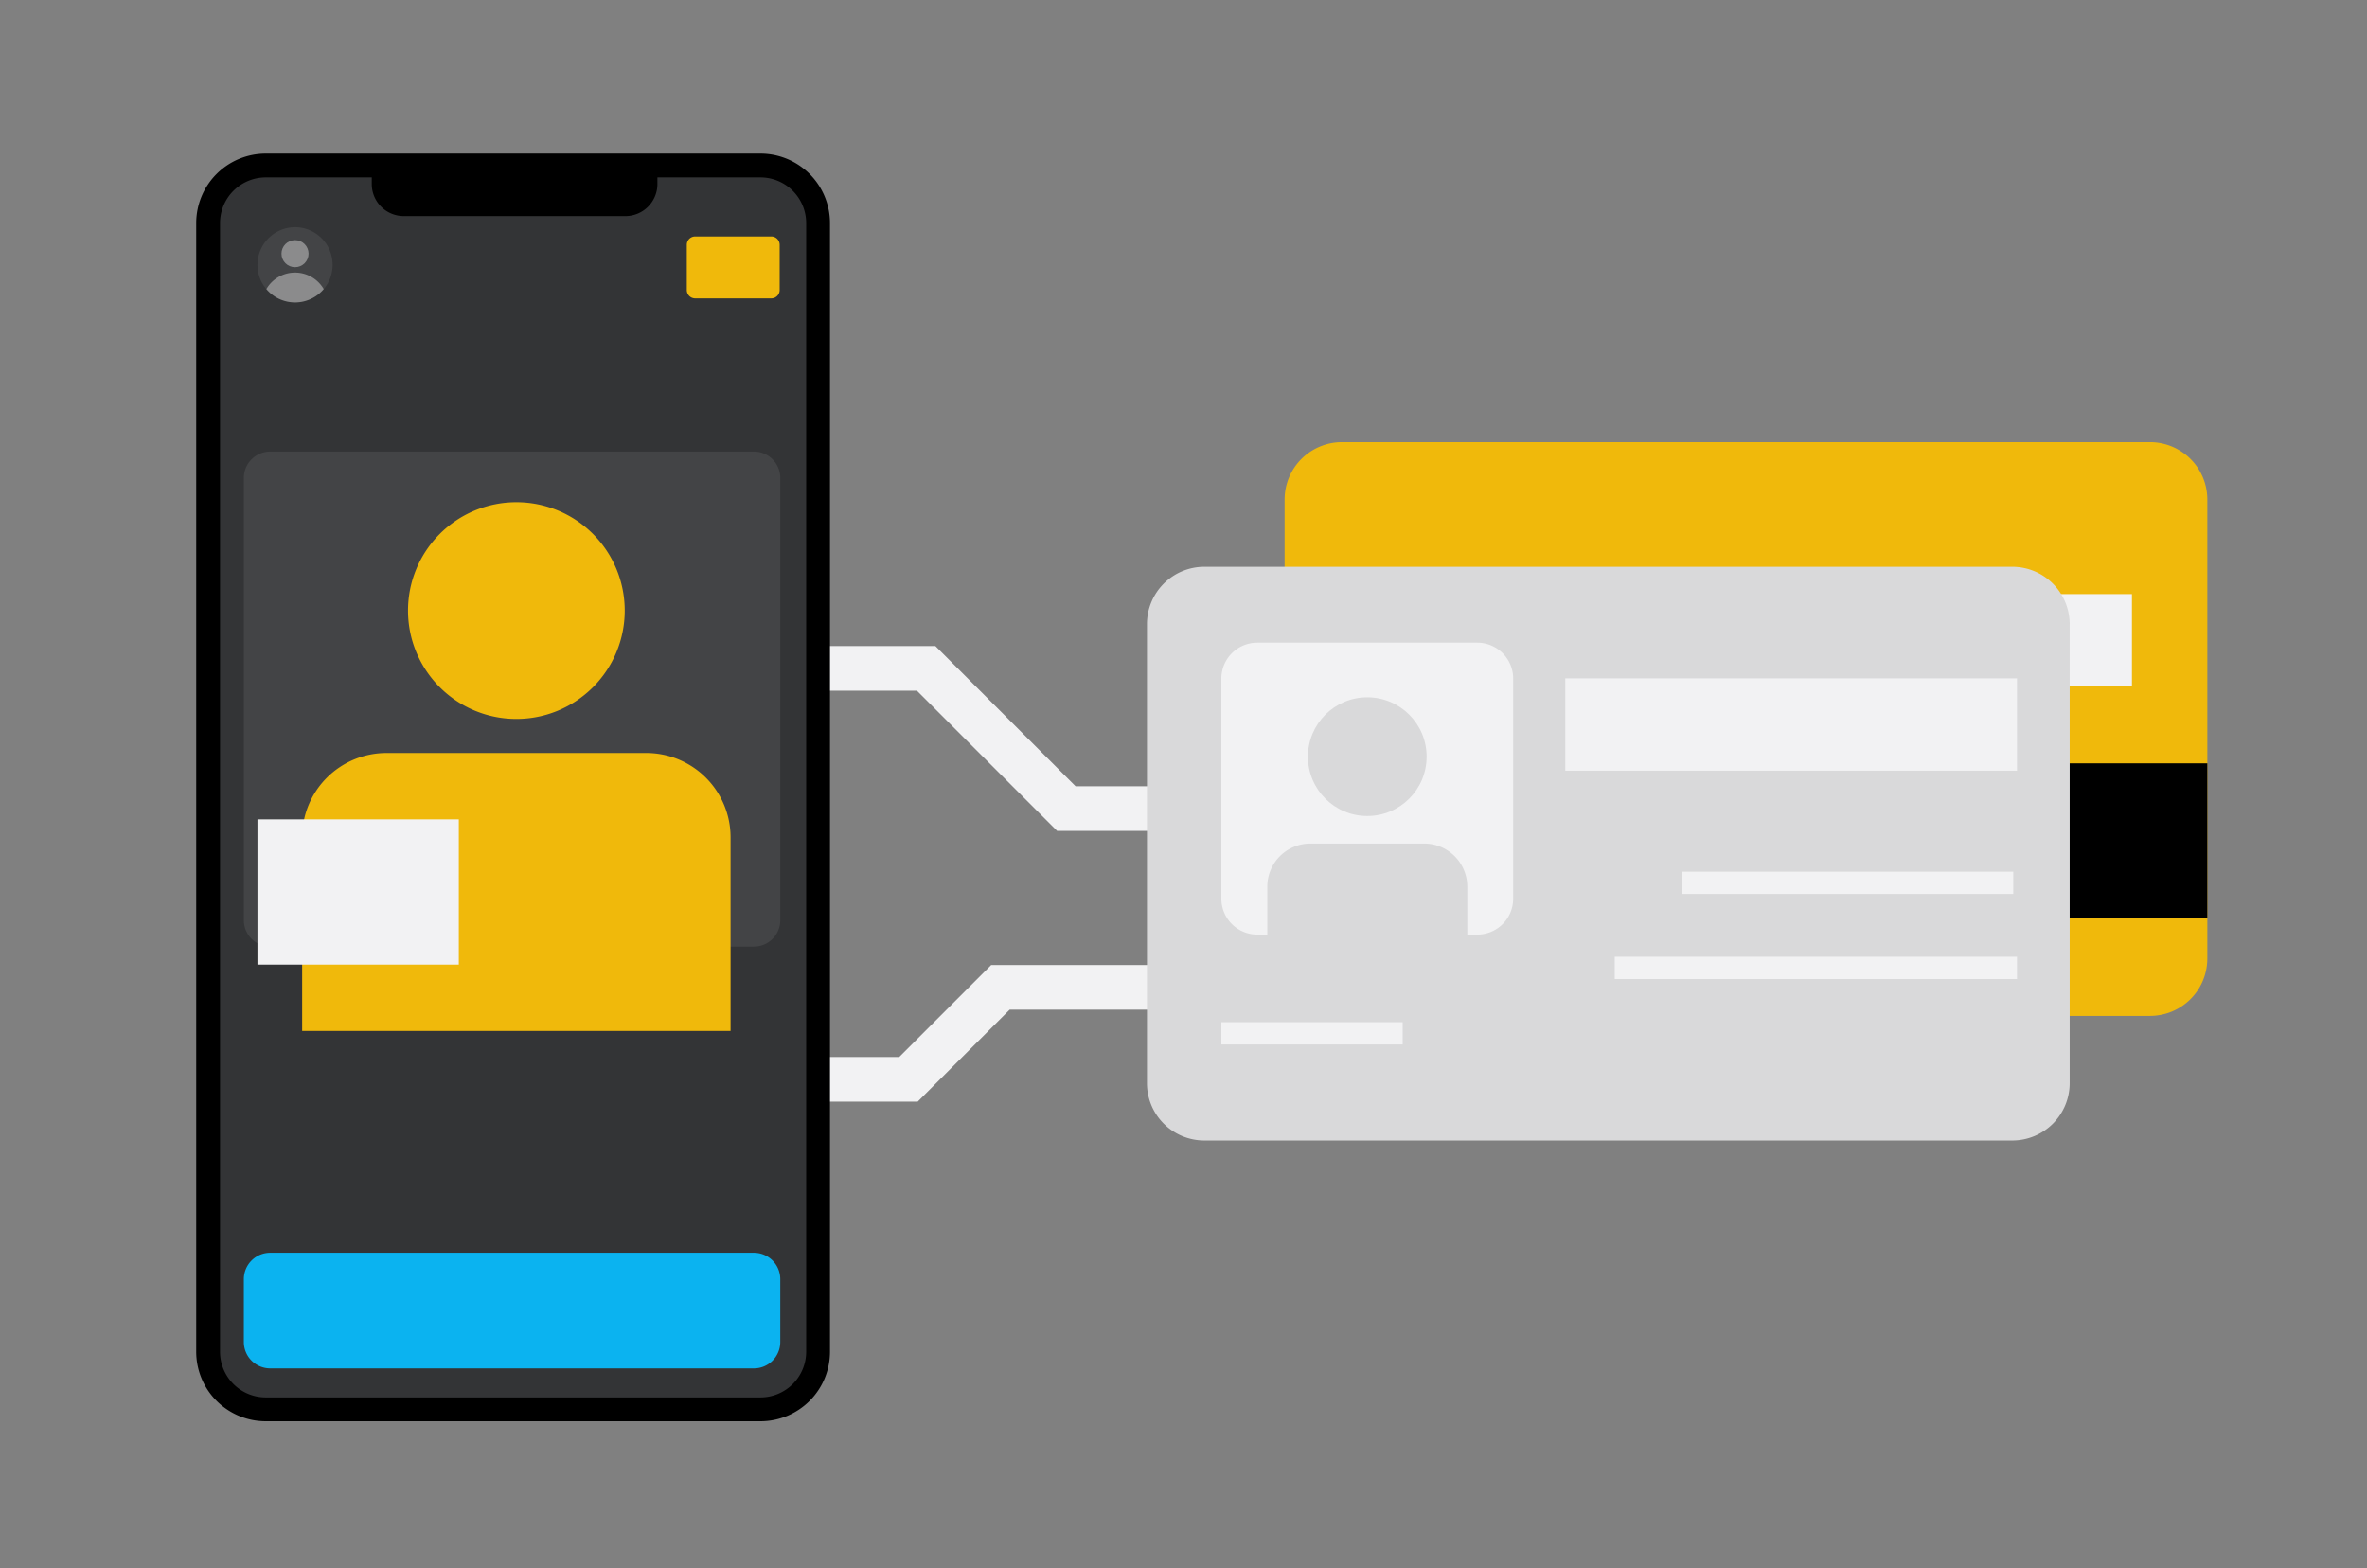 <svg xmlns="http://www.w3.org/2000/svg" width="320" height="212" viewBox="0 0 320 212">
    <rect x="0" y="0" width="320" height="212" fill="#808080" stroke="none"/>
    <g data-name="Group 10239" transform="translate(26.526 20.763)">
        <path data-name="Path 20377" d="M-166.666 668.927h-68.194l-18.954-18.955h-42.164v-6.032h44.663l18.954 18.955h65.695z" transform="translate(351.249 -577.364)" style="fill:#f2f2f3"/>
        <path data-name="Path 20378" d="M-253.377 710.914h-39.607v-6.033h37.109l12.435-12.434h37.625v6.033h-35.126z" transform="translate(350.916 -582.754)" style="fill:#f2f2f3"/>
        <g data-name="Group 10238">
            <path data-name="Path 20396" d="M9.4 0h66.883a9.4 9.4 0 0 1 9.4 9.4v152.564a9.4 9.4 0 0 1-9.4 9.4H9.4a9.4 9.4 0 0 1-9.4-9.4V9.4A9.4 9.4 0 0 1 9.4 0z"/>
            <path data-name="Path 20379" d="M-281.472 572.662h-13.933v.9a4.329 4.329 0 0 1-4.33 4.329h-29.957a4.329 4.329 0 0 1-4.33-4.329v-.9h-14.335a6.187 6.187 0 0 0-6.18 6.18v152.567a6.187 6.187 0 0 0 6.18 6.18h66.885a6.187 6.187 0 0 0 6.18-6.18V578.842a6.187 6.187 0 0 0-6.18-6.18z" transform="translate(357.756 -569.444)" style="fill:#333436"/>
            <path data-name="Path 20397" d="M3.568 0h65.388a3.568 3.568 0 0 1 3.568 3.568v59.78a3.568 3.568 0 0 1-3.568 3.568H3.568A3.568 3.568 0 0 1 0 63.348V3.568A3.568 3.568 0 0 1 3.568 0z" transform="translate(6.439 40.283)" style="opacity:.08;fill:#fff"/>
            <path data-name="Path 20401" d="M3.568 0h65.388a3.568 3.568 0 0 1 3.568 3.568v8.492a3.568 3.568 0 0 1-3.568 3.568H3.568A3.568 3.568 0 0 1 0 12.06V3.568A3.568 3.568 0 0 1 3.568 0z" transform="translate(6.439 148.593)" style="fill:#0bb3f0"/>
            <path data-name="Path 20380" d="M-338.683 585.322a5.051 5.051 0 0 1-1.2 3.283 5.082 5.082 0 0 1-3.878 1.8 5.079 5.079 0 0 1-3.877-1.8 5.047 5.047 0 0 1-1.2-3.283 5.082 5.082 0 0 1 5.081-5.084 5.082 5.082 0 0 1 5.074 5.084z" transform="translate(357.123 -570.286)" style="opacity:.08;fill:#fff"/>
            <circle data-name="Ellipse 1719" cx="1.831" cy="1.831" r="1.831" transform="translate(11.528 11.698)" style="opacity:.38;fill:#fff"/>
            <path data-name="Path 20381" d="M-339.735 589.372a5.082 5.082 0 0 1-3.878 1.8 5.079 5.079 0 0 1-3.877-1.8 4.476 4.476 0 0 1 3.877-2.233 4.478 4.478 0 0 1 3.878 2.233z" transform="translate(356.973 -571.053)" style="opacity:.38;fill:#fff"/>
            <path data-name="Path 20409" d="M14.649 0A14.649 14.649 0 1 1 0 14.649 14.649 14.649 0 0 1 14.649 0z" transform="translate(28.635 47.128)" style="fill:#f0b90b"/>
            <path data-name="Path 20398" d="M1.132 0h10.292a1.132 1.132 0 0 1 1.132 1.132v6.107a1.132 1.132 0 0 1-1.132 1.132H1.132A1.132 1.132 0 0 1 0 7.239V1.132A1.132 1.132 0 0 1 1.132 0z" transform="translate(66.324 11.201)" style="fill:#f0b90b"/>
            <path data-name="Path 20382" d="M-284.124 680.9h-57.92v-26.173a11.4 11.4 0 0 1 11.4-11.4h35.12a11.4 11.4 0 0 1 11.4 11.4z" transform="translate(356.367 -562.296)" style="fill:#f0b90b"/>
            <path data-name="Path 20408" d="M0 0h27.222v19.634H0z" transform="translate(8.279 90.002)" style="fill:#f2f2f3"/>
        </g>
        <path data-name="Path 20410" d="M7.759 0h109.226a7.759 7.759 0 0 1 7.759 7.759V69.8a7.759 7.759 0 0 1-7.759 7.759H7.759A7.759 7.759 0 0 1 0 69.8V7.759A7.759 7.759 0 0 1 7.759 0z" transform="translate(147.144 39.01)" style="fill:#f0b90b"/>
        <path data-name="Path 20412" d="M147.144 82.43h124.744v20.864H147.144z"/>
        <path data-name="Path 20411" d="M0 0h61.07v12.485H0z" transform="translate(200.627 59.547)" style="fill:#f2f2f3"/>
        <path data-name="Path 20402" d="M7.759 0h109.226a7.759 7.759 0 0 1 7.759 7.759V69.8a7.759 7.759 0 0 1-7.759 7.759H7.759A7.759 7.759 0 0 1 0 69.8V7.759A7.759 7.759 0 0 1 7.759 0z" transform="translate(128.534 55.857)" style="fill:#d9d9da"/>
        <path data-name="Path 20403" d="M4.852 0H34.6a4.852 4.852 0 0 1 4.852 4.852V34.6a4.852 4.852 0 0 1-4.852 4.856H4.852A4.852 4.852 0 0 1 0 34.6V4.852A4.852 4.852 0 0 1 4.852 0z" transform="translate(138.594 66.119)" style="fill:#f2f2f3"/>
        <path data-name="Path 20405" d="M0 0h44.845v3.011H0z" transform="translate(200.808 97.076)" style="fill:#f2f2f3"/>
        <path data-name="Path 20406" d="M0 0h54.385v3.011H0z" transform="translate(191.774 108.576)" style="fill:#f2f2f3"/>
        <path data-name="Path 20407" d="M0 0h24.512v3.011H0z" transform="translate(138.594 117.421)" style="fill:#f2f2f3"/>
        <path data-name="Path 20404" d="M0 0h61.07v12.485H0z" transform="translate(185.089 70.938)" style="fill:#f2f2f3"/>
        <circle data-name="Ellipse 1721" cx="8.023" cy="8.023" r="8.023" transform="translate(150.298 73.5)" style="fill:#d9d9da"/>
        <path data-name="Path 20395" d="M-168.218 686.276h-27.035V679.8a5.825 5.825 0 0 1 5.826-5.826h15.383a5.825 5.825 0 0 1 5.826 5.826z" transform="translate(340.057 -580.701)" style="fill:#d9d9da"/>
    </g>
</svg>
